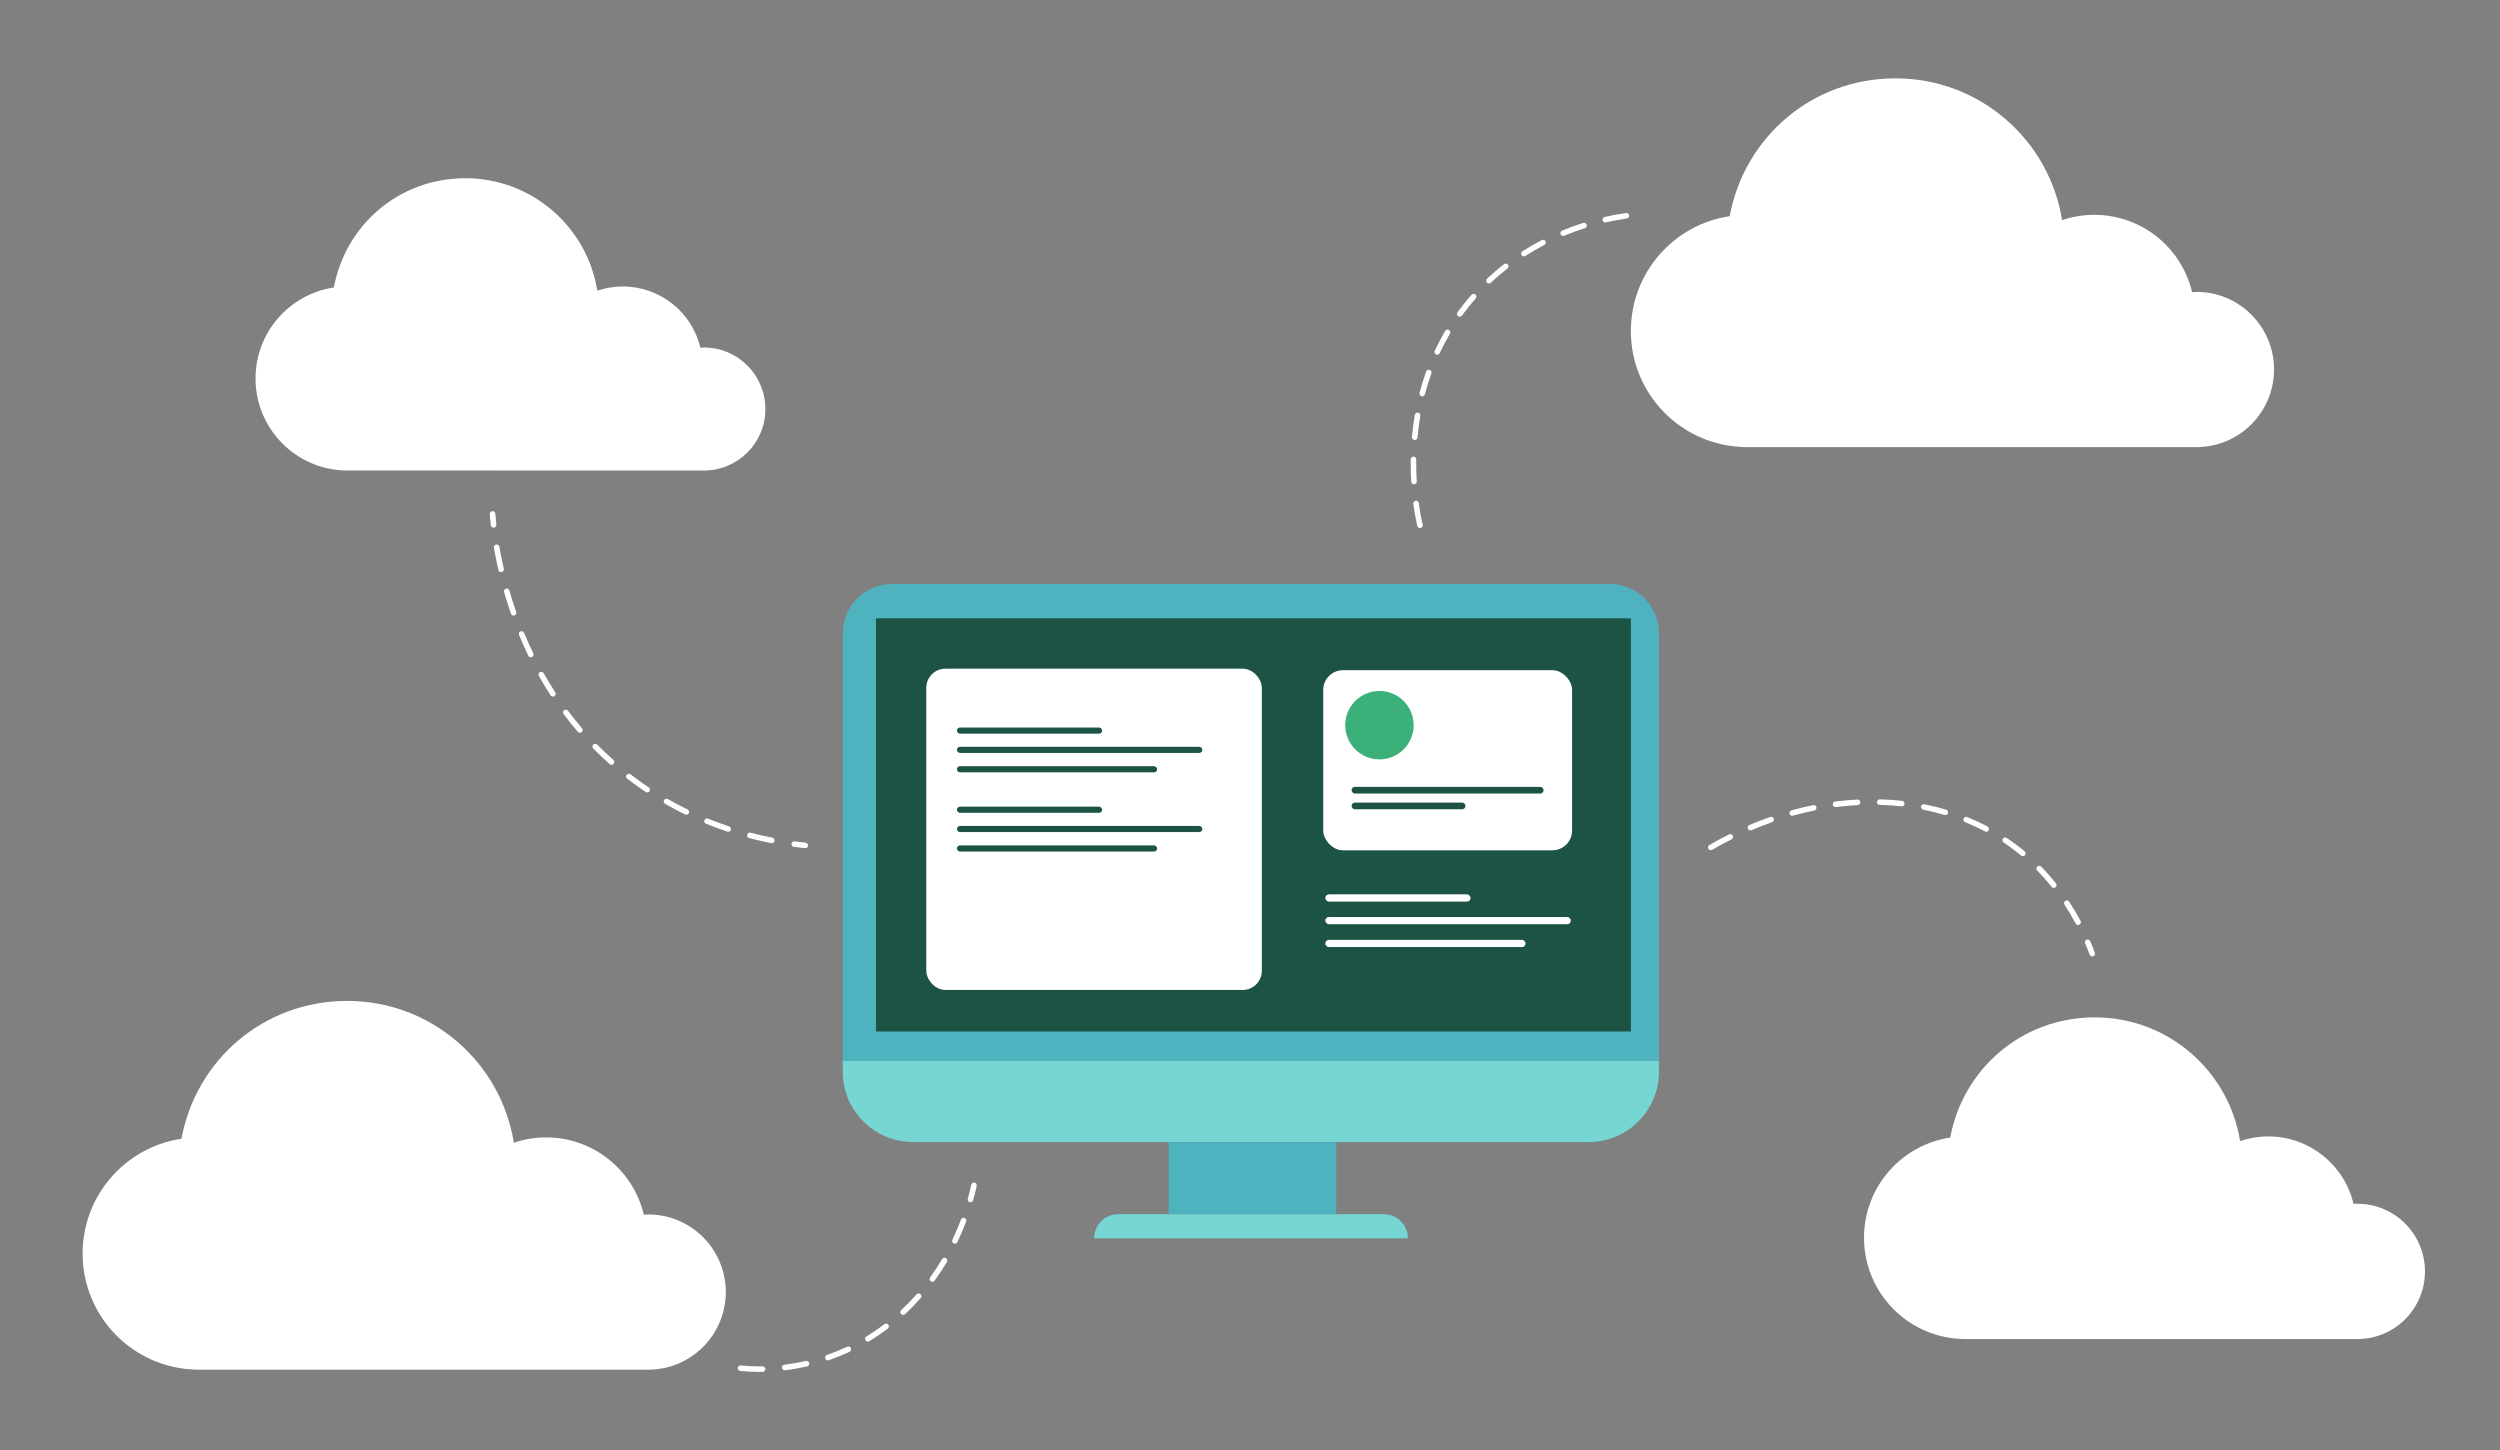 <?xml version="1.0" encoding="UTF-8"?>
<svg id="Capa_1" data-name="Capa 1" xmlns="http://www.w3.org/2000/svg" viewBox="0 0 451.51 261.92">
  <rect x="0" y="0" width="451.51" height="261.92" fill="#808080" stroke="none"/>
  <defs>
    <style>
      .cls-1 {
        fill: #76d6d3;
      }

      .cls-1, .cls-2, .cls-3, .cls-4, .cls-5 {
        stroke-width: 0px;
      }

      .cls-2 {
        fill: #4fb3bf;
      }

      .cls-3 {
        fill: #3bb079;
      }

      .cls-4 {
        fill: #1c5345;
      }

      .cls-5 {
        fill: #fff;
      }
    </style>
  </defs>
  <g>
    <path class="cls-1" d="M152.21,191.37h147.4v2.2c0,7-5.69,12.69-12.69,12.69h-122.02c-7,0-12.69-5.69-12.69-12.69v-2.2h0Z"/>
    <rect class="cls-2" x="211.08" y="206.26" width="30.25" height="13.03"/>
    <path class="cls-2" d="M161.09,105.47h129.65c4.9,0,8.88,3.98,8.88,8.88v77.26h-147.4v-77.26c0-4.9,3.98-8.88,8.88-8.88Z"/>
    <rect class="cls-4" x="158.2" y="111.67" width="136.35" height="74.62"/>
    <path class="cls-1" d="M254.28,223.65h-56.68c0-2.41,1.95-4.36,4.36-4.36h47.96c2.41,0,4.36,1.95,4.36,4.36h0Z"/>
    <rect class="cls-5" x="167.29" y="120.77" width="60.6" height="58.02" rx="3.45" ry="3.45"/>
    <rect class="cls-5" x="238.98" y="121.04" width="44.95" height="32.53" rx="3.57" ry="3.57"/>
    <g>
      <g>
        <rect class="cls-4" x="244.1" y="142.11" width="34.68" height="1.21" rx=".6" ry=".6"/>
        <rect class="cls-4" x="244.1" y="144.95" width="20.57" height="1.21" rx=".6" ry=".6"/>
      </g>
      <circle class="cls-3" cx="249.13" cy="130.97" r="6.18" transform="translate(-19.64 214.52) rotate(-45)"/>
    </g>
    <g>
      <rect class="cls-5" x="239.36" y="161.52" width="26.23" height="1.31" rx=".65" ry=".65"/>
      <rect class="cls-5" x="239.36" y="169.74" width="36.16" height="1.31" rx=".65" ry=".65"/>
      <rect class="cls-5" x="239.36" y="165.61" width="44.33" height="1.31" rx=".65" ry=".65"/>
    </g>
    <g>
      <rect class="cls-4" x="172.82" y="145.69" width="26.23" height="1.11" rx=".56" ry=".56"/>
      <rect class="cls-4" x="172.82" y="152.68" width="36.16" height="1.11" rx=".56" ry=".56"/>
      <rect class="cls-4" x="172.82" y="149.17" width="44.33" height="1.11" rx=".56" ry=".56"/>
    </g>
    <g>
      <rect class="cls-4" x="172.82" y="131.39" width="26.23" height="1.11" rx=".56" ry=".56"/>
      <rect class="cls-4" x="172.82" y="138.38" width="36.16" height="1.11" rx=".56" ry=".56"/>
      <rect class="cls-4" x="172.82" y="134.87" width="44.33" height="1.11" rx=".56" ry=".56"/>
    </g>
  </g>
  <path class="cls-5" d="M127.12,62.77c-.21,0-.42.02-.63.03-1.5-6.34-7.2-11.06-14-11.06-1.61,0-3.16.27-4.61.76-1.84-11.51-11.81-20.31-23.84-20.31s-21.66,8.5-23.74,19.73c-8.01,1.2-14.15,8.1-14.15,16.44,0,8.99,7.14,16.31,16.05,16.61h0s64.92.01,64.92.01c6.14,0,11.11-4.97,11.11-11.11s-4.97-11.11-11.11-11.11Z"/>
  <path class="cls-5" d="M396.7,52.72c-.27,0-.53.03-.8.04-1.89-8-9.08-13.96-17.66-13.96-2.04,0-3.99.34-5.82.96-2.32-14.52-14.9-25.61-30.08-25.61s-27.33,10.73-29.95,24.89c-10.1,1.51-17.85,10.22-17.85,20.74,0,11.34,9,20.57,20.25,20.95v.02h81.89c7.74,0,14.02-6.28,14.02-14.02s-6.28-14.02-14.02-14.02Z"/>
  <path class="cls-5" d="M425.74,217.37c-.23,0-.46.02-.69.04-1.65-6.98-7.92-12.17-15.4-12.17-1.78,0-3.48.3-5.08.84-2.03-12.66-13-22.34-26.23-22.34s-23.83,9.36-26.12,21.71c-8.81,1.32-15.57,8.91-15.57,18.09,0,9.89,7.85,17.94,17.66,18.28v.02h71.43c6.75,0,12.22-5.47,12.22-12.22s-5.47-12.22-12.22-12.22Z"/>
  <path class="cls-5" d="M117.08,219.34c-.27,0-.53.03-.8.04-1.89-8-9.08-13.96-17.66-13.96-2.04,0-3.99.34-5.82.96-2.32-14.52-14.9-25.61-30.08-25.61s-27.33,10.73-29.95,24.89c-10.1,1.51-17.85,10.22-17.85,20.74,0,11.34,9,20.57,20.25,20.95v.02h81.89c7.74,0,14.02-6.28,14.02-14.02s-6.28-14.02-14.02-14.02Z"/>
  <g>
    <path class="cls-5" d="M89.14,95.31c-.25,0-.47-.19-.5-.45-.1-.87-.15-1.55-.18-2-.02-.28.19-.52.46-.54.28-.03.52.19.54.46.03.44.09,1.11.18,1.97.03.27-.17.52-.44.55-.02,0-.04,0-.05,0Z"/>
    <path class="cls-5" d="M139.4,152.28s-.06,0-.1,0c-1.35-.27-2.69-.57-4-.92-.27-.07-.43-.34-.36-.61.07-.27.34-.43.61-.36,1.29.34,2.62.64,3.94.9.27.05.45.32.39.59-.05.24-.26.4-.49.4ZM131.52,150.22c-.05,0-.11,0-.16-.03-1.3-.43-2.6-.91-3.85-1.42-.26-.1-.38-.4-.28-.65.1-.26.4-.38.65-.27,1.23.5,2.51.97,3.79,1.4.26.09.4.37.32.63-.07.21-.27.34-.47.34ZM123.97,147.15c-.07,0-.15-.02-.22-.05-1.23-.6-2.45-1.24-3.63-1.92-.24-.14-.32-.44-.19-.68.14-.24.44-.32.68-.19,1.16.66,2.36,1.3,3.57,1.89.25.12.35.42.23.67-.09.18-.26.28-.45.28ZM116.9,143.11c-.1,0-.19-.03-.28-.08-.87-.58-1.73-1.18-2.55-1.8-.27-.2-.53-.4-.79-.59-.22-.17-.26-.48-.09-.7.17-.22.48-.26.7-.09.25.2.51.39.77.59.81.6,1.66,1.2,2.51,1.77.23.15.29.46.14.69-.1.14-.25.22-.42.22ZM110.45,138.14c-.12,0-.24-.04-.33-.13-1.02-.9-2.02-1.85-2.98-2.83-.19-.2-.19-.51,0-.71.2-.19.51-.19.71,0,.94.96,1.93,1.89,2.93,2.78.21.18.23.5.04.71-.1.11-.24.17-.37.17ZM104.73,132.34c-.14,0-.28-.06-.38-.17-.88-1.03-1.75-2.11-2.57-3.21-.17-.22-.12-.53.1-.7.22-.17.53-.12.7.1.81,1.08,1.66,2.14,2.53,3.16.18.21.16.53-.05.71-.09.08-.21.12-.33.12ZM99.86,125.81c-.16,0-.32-.08-.42-.23-.74-1.14-1.45-2.32-2.12-3.51-.14-.24-.05-.55.19-.68.24-.14.55-.05.68.19.66,1.18,1.37,2.34,2.09,3.46.15.23.08.54-.15.69-.08.05-.18.08-.27.08ZM95.87,118.71c-.19,0-.36-.1-.45-.28-.59-1.22-1.15-2.48-1.68-3.75-.11-.25.02-.55.27-.65.25-.11.55.02.65.27.52,1.25,1.07,2.49,1.65,3.69.12.25.02.55-.23.67-.07.03-.14.05-.22.05ZM92.75,111.18c-.21,0-.4-.13-.47-.34-.45-1.28-.86-2.6-1.24-3.91-.08-.27.08-.54.34-.62.27-.08.54.08.62.34.37,1.3.78,2.6,1.22,3.86.09.26-.05.55-.31.64-.05.02-.11.03-.16.03ZM90.5,103.34c-.23,0-.43-.16-.49-.39-.31-1.34-.58-2.69-.8-4.03-.05-.27.14-.53.41-.58.27-.04.53.14.58.41.22,1.31.49,2.65.79,3.97.06.27-.11.54-.38.6-.04,0-.07.01-.11.01Z"/>
    <path class="cls-5" d="M145.43,153.18s-.03,0-.05,0c-.61-.06-1.28-.14-2-.23-.27-.04-.47-.29-.43-.56.04-.27.29-.47.56-.43.7.09,1.36.17,1.97.23.27.03.48.27.45.55-.03.26-.24.45-.5.45Z"/>
  </g>
  <path class="cls-5" d="M137.14,247.77c-1.19,0-2.32-.06-3.45-.17-.27-.03-.47-.27-.45-.55.03-.27.28-.48.55-.45,1.1.11,2.19.17,3.34.17h.59s0,0,0,0c.27,0,.5.22.5.49,0,.28-.22.5-.49.51h-.61ZM141.72,247.48c-.25,0-.46-.19-.5-.44-.03-.27.16-.52.44-.56,1.3-.16,2.61-.39,3.89-.68.27-.06.54.11.6.38.06.27-.11.54-.38.6-1.31.3-2.66.54-3.99.7-.02,0-.04,0-.06,0ZM149.51,245.69c-.21,0-.4-.13-.47-.34-.09-.26.05-.55.31-.64,1.24-.43,2.47-.93,3.66-1.48.25-.12.55,0,.66.24s0,.55-.24.67c-1.22.57-2.48,1.08-3.75,1.52-.05.02-.11.03-.16.03ZM156.74,242.3c-.17,0-.33-.09-.43-.24-.14-.24-.07-.54.17-.69,1.11-.67,2.21-1.42,3.26-2.22.22-.17.53-.12.7.1.17.22.12.53-.1.7-1.08.82-2.21,1.58-3.35,2.28-.08.05-.17.07-.26.07ZM163.1,237.48c-.13,0-.27-.05-.37-.16-.19-.2-.18-.52.03-.71.96-.89,1.89-1.84,2.76-2.83.18-.21.5-.23.71-.04.21.18.23.5.04.71-.89,1.01-1.84,1.99-2.83,2.9-.1.09-.22.13-.34.13ZM168.39,231.49c-.1,0-.2-.03-.29-.09-.22-.16-.27-.47-.11-.7.76-1.06,1.49-2.17,2.17-3.31.14-.24.45-.31.68-.18.24.14.32.45.18.69-.69,1.17-1.44,2.3-2.22,3.38-.1.14-.25.21-.41.21ZM172.46,224.62c-.07,0-.15-.02-.21-.05-.25-.12-.35-.42-.24-.67.56-1.18,1.08-2.41,1.55-3.64.1-.26.39-.39.64-.29.26.1.39.38.29.64-.47,1.26-1.01,2.52-1.58,3.72-.09.18-.26.29-.45.29ZM175.27,217.13s-.09,0-.13-.02c-.27-.07-.42-.35-.35-.61.23-.85.44-1.68.62-2.53.06-.27.32-.45.59-.39.27.06.44.32.39.59-.18.88-.39,1.73-.63,2.59-.06.22-.26.37-.48.37Z"/>
  <path class="cls-5" d="M256.46,95.37c-.23,0-.43-.15-.49-.38-.15-.65-.45-2.02-.72-3.99-.04-.27.16-.53.43-.56.27-.05.53.16.56.43.26,1.92.55,3.26.7,3.89.06.27-.1.54-.37.6-.04,0-.08.01-.12.01ZM255.37,87.46c-.26,0-.48-.21-.5-.47-.06-1.05-.09-2.11-.09-3.16,0-.29,0-.58,0-.88,0-.28.22-.48.51-.49.28,0,.5.23.49.51,0,.29,0,.58,0,.86,0,1.03.03,2.07.09,3.1.02.28-.19.51-.47.53,0,0-.02,0-.03,0ZM255.5,79.46s-.03,0-.05,0c-.27-.03-.48-.27-.45-.54.12-1.35.3-2.7.53-4,.05-.27.31-.46.58-.41.27.05.45.31.41.58-.22,1.28-.4,2.6-.52,3.93-.02.26-.24.45-.5.45ZM256.87,71.59s-.08,0-.13-.02c-.27-.07-.43-.34-.36-.61.34-1.31.74-2.61,1.19-3.86.09-.26.38-.39.64-.3.26.09.4.38.3.64-.44,1.23-.83,2.5-1.17,3.78-.06.23-.26.37-.48.37ZM259.57,64.07c-.07,0-.14-.01-.21-.05-.25-.12-.36-.41-.24-.67.57-1.22,1.2-2.42,1.88-3.58.14-.24.45-.32.68-.18.24.14.32.45.18.68-.67,1.13-1.28,2.31-1.84,3.5-.08.18-.27.29-.45.29ZM263.63,57.19c-.1,0-.2-.03-.29-.1-.22-.16-.27-.47-.11-.7.77-1.05,1.59-2.09,2.46-3.07l.07-.08c.18-.21.5-.23.71-.05.21.18.23.5.05.71l-.07.08c-.85.96-1.65,1.97-2.4,3-.1.13-.25.21-.4.21ZM268.91,51.2c-.13,0-.27-.05-.36-.16-.19-.2-.18-.52.02-.71.98-.92,2.01-1.8,3.07-2.63.22-.17.53-.13.7.09.17.22.13.53-.09.7-1.04.81-2.05,1.67-3,2.57-.1.09-.22.14-.34.14ZM275.22,46.3c-.17,0-.33-.08-.42-.23-.15-.23-.08-.54.15-.69,1.13-.72,2.31-1.4,3.5-2.02.24-.13.55-.03.67.21.13.25.03.55-.21.67-1.17.61-2.32,1.27-3.42,1.98-.08.05-.18.08-.27.08ZM282.31,42.61c-.2,0-.38-.12-.46-.31-.11-.25.02-.55.27-.65,1.23-.51,2.51-.98,3.8-1.39.27-.08.54.06.63.32s-.06.54-.32.63c-1.26.4-2.51.86-3.72,1.36-.06.03-.13.04-.19.04ZM289.92,40.17c-.23,0-.43-.16-.49-.39-.06-.27.11-.54.38-.6,1.29-.3,2.55-.53,3.85-.71.27-.04.53.15.57.42.04.27-.15.53-.42.57-1.27.18-2.5.41-3.76.7-.04,0-.08.01-.11.01Z"/>
  <path class="cls-5" d="M377.87,172.74c-.2,0-.39-.12-.47-.32-.24-.64-.51-1.33-.82-2.05-.11-.25,0-.55.26-.66.25-.11.55,0,.66.26.32.74.6,1.45.84,2.1.1.26-.03.55-.29.64-.06.02-.12.03-.18.03ZM375.31,167.06c-.18,0-.35-.1-.44-.27-.62-1.17-1.3-2.31-2.01-3.41-.15-.23-.09-.54.15-.69.23-.15.54-.08.69.15.73,1.12,1.42,2.29,2.06,3.48.13.24.04.55-.21.68-.08.04-.16.06-.23.06ZM370.93,160.37c-.15,0-.29-.06-.39-.19-.82-1.03-1.7-2.03-2.61-2.96-.19-.2-.19-.51,0-.71.2-.19.51-.19.71,0,.93.95,1.83,1.98,2.68,3.04.17.22.14.53-.08.7-.09.07-.2.11-.31.11ZM365.35,154.65c-.11,0-.23-.04-.32-.12-.69-.58-1.41-1.13-2.14-1.66-.33-.24-.67-.47-1.02-.71-.23-.15-.29-.46-.14-.69.15-.23.46-.29.69-.14.35.23.7.48,1.04.72.75.54,1.49,1.11,2.2,1.7.21.18.24.49.06.7-.1.12-.24.18-.38.18ZM308.97,153.54c-.17,0-.34-.09-.43-.25-.14-.24-.06-.54.18-.68,1.16-.67,2.35-1.31,3.55-1.91.25-.12.55-.02.67.22.12.25.02.55-.22.67-1.18.59-2.36,1.22-3.49,1.88-.08.05-.17.07-.25.07ZM358.72,150.21c-.08,0-.16-.02-.23-.06-1.15-.61-2.36-1.17-3.58-1.67-.26-.1-.38-.4-.28-.65.1-.26.4-.38.65-.27,1.25.51,2.49,1.08,3.67,1.71.24.13.34.43.21.68-.09.17-.26.27-.44.27ZM316.13,149.97c-.19,0-.38-.11-.46-.31-.11-.25.01-.55.27-.66,1.24-.52,2.51-1.01,3.76-1.45.26-.09.55.05.64.31.09.26-.05.55-.31.64-1.24.43-2.48.91-3.7,1.43-.06.03-.13.04-.19.04ZM323.68,147.34c-.22,0-.42-.15-.48-.37-.07-.27.08-.54.35-.62,1.3-.36,2.62-.67,3.92-.94.27-.05.54.12.59.39.05.27-.12.53-.39.59-1.28.26-2.58.57-3.86.92-.04.01-.09.02-.13.02ZM351.32,147.2s-.09,0-.14-.02c-1.25-.37-2.54-.69-3.84-.95-.27-.05-.45-.32-.39-.59.05-.27.32-.45.59-.39,1.32.27,2.64.59,3.93.97.26.08.42.36.34.62-.06.22-.26.36-.48.36ZM331.51,145.76c-.25,0-.46-.18-.5-.44-.04-.27.16-.52.43-.56,1.33-.17,2.68-.29,4.02-.36.28-.03.51.2.53.47.01.28-.2.51-.47.53-1.31.07-2.64.19-3.95.36-.02,0-.04,0-.06,0ZM343.49,145.63s-.04,0-.06,0c-1.3-.14-2.62-.23-3.95-.27-.28,0-.49-.24-.49-.51s.23-.49.51-.49c1.35.04,2.71.13,4.03.28.27.03.47.28.44.55-.03.26-.25.45-.5.45Z"/>
</svg>
